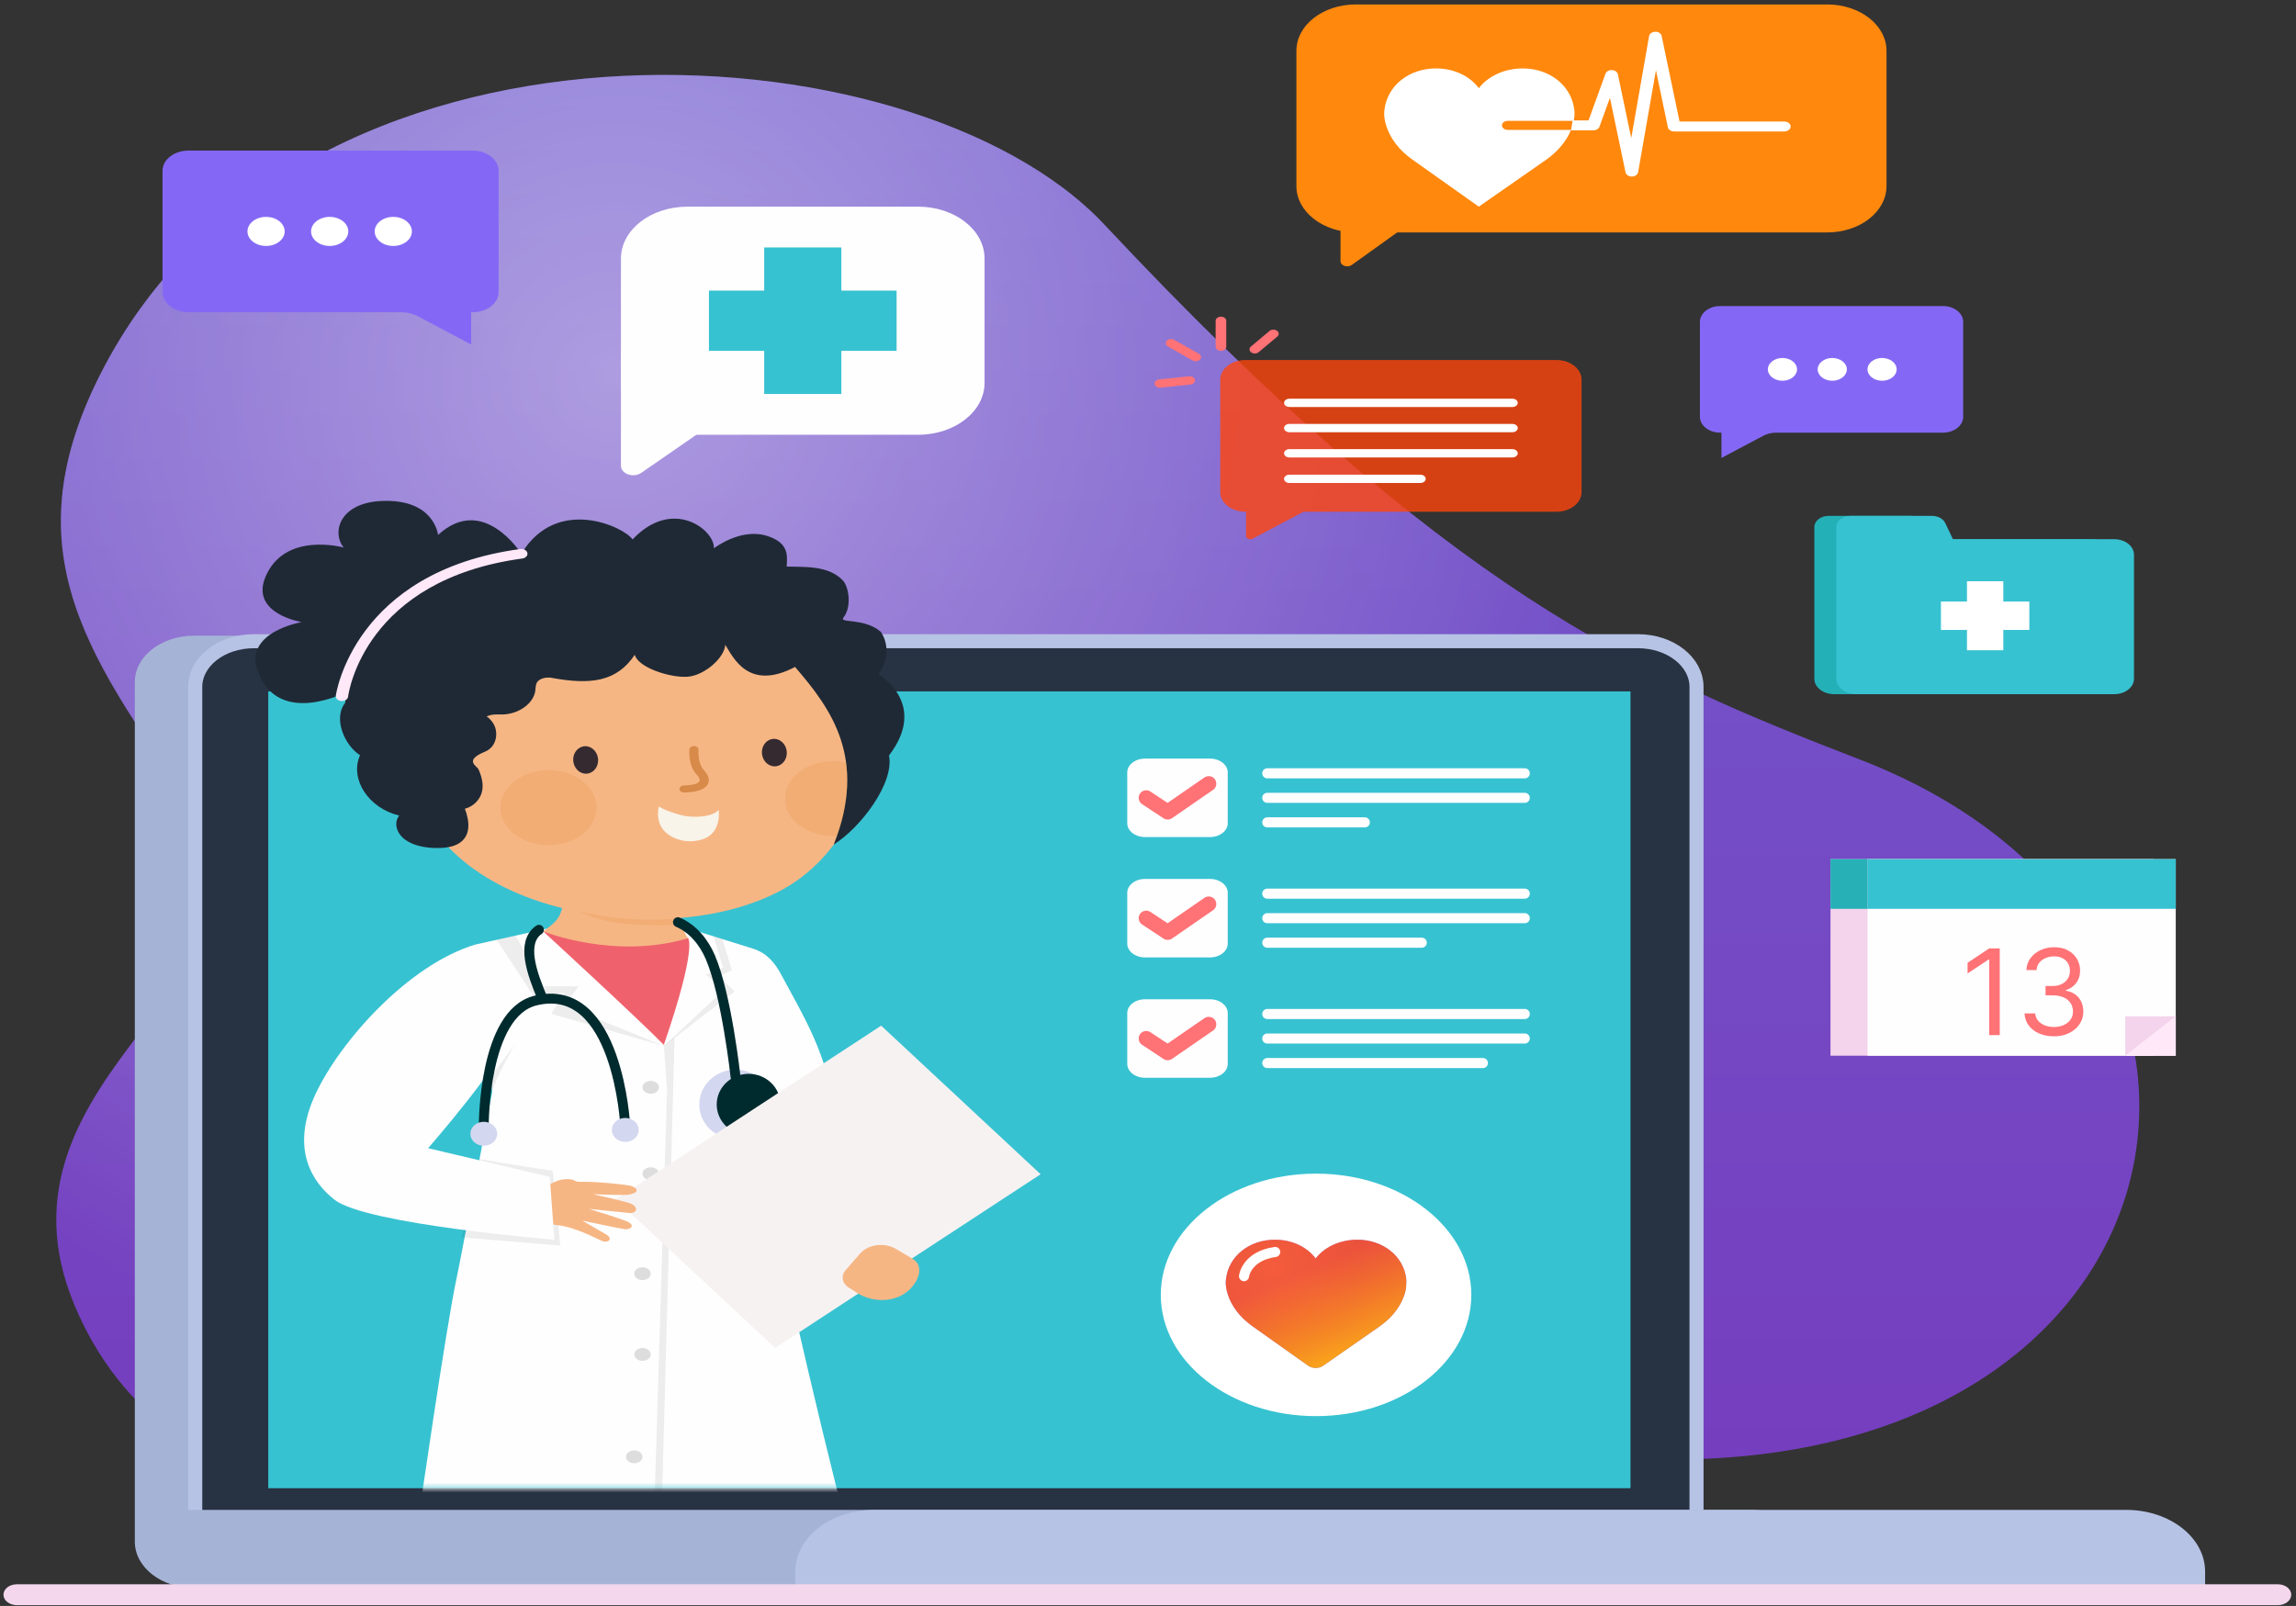 <svg width="456" height="319" viewBox="0 0 456 319" fill="none" xmlns="http://www.w3.org/2000/svg">
<rect x="0" y="0" width="456" height="319" fill="#333333" stroke="none"/>
<path d="M369.458 150.905C325.007 133.726 287.701 117.581 219.333 44.613C181.399 4.126 58.873 -3.067 19.798 74.588C1.768 110.42 18.264 131.397 39.556 162.162C60.85 192.929 -4.475 213.079 14.77 259.199C50.851 345.666 225.177 272.165 294.089 285.926C433.312 313.728 466.198 188.291 369.458 150.905Z" fill="url(#paint0_linear_426_4886)" fill-opacity="0.8"/>
<path d="M369.458 150.905C325.007 133.726 287.701 117.581 219.333 44.613C181.399 4.126 58.873 -3.067 19.798 74.588C1.768 110.42 18.264 131.397 39.556 162.162C60.85 192.929 -4.475 213.079 14.77 259.199C50.851 345.666 225.177 272.165 294.089 285.926C433.312 313.728 466.198 188.291 369.458 150.905Z" fill="url(#paint1_radial_426_4886)" fill-opacity="0.7"/>
<path d="M317.678 315.437H38.545C32.045 315.437 26.777 311.321 26.777 306.246V135.464C26.777 130.388 32.045 126.273 38.545 126.273H316.671C323.171 126.273 328.439 130.389 328.439 135.464V307.032C328.439 311.674 323.622 315.437 317.678 315.437Z" fill="#A5B4D6"/>
<path d="M326.305 314.34H50.408C43.984 314.34 38.777 310.273 38.777 305.256V136.455C38.777 131.438 43.984 127.371 50.408 127.371H325.309C331.733 127.371 336.94 131.438 336.94 136.455V306.034C336.941 310.621 332.179 314.34 326.305 314.34Z" fill="#273242" stroke="#B7C3E5" stroke-width="2.789" stroke-miterlimit="10"/>
<path d="M323.827 137.34H53.277V295.619H323.827V137.34Z" fill="#37C2D1"/>
<path d="M362.995 315.437H47.051L34.23 312.293C34.23 305.462 28.374 299.924 36.964 299.924H347.443C356.033 299.924 362.995 305.462 362.995 312.293V315.437Z" fill="#A5B4D6"/>
<path d="M437.947 315.437H157.953V312.181C157.953 305.412 164.98 299.924 173.647 299.924H422.254C430.921 299.924 437.947 305.412 437.947 312.181V315.437Z" fill="#B7C3E5"/>
<mask id="mask0_426_4886" style="mask-type:luminance" maskUnits="userSpaceOnUse" x="46" y="94" width="167" height="202">
<path d="M212.186 94.476H46.434V295.619H212.186V94.476Z" fill="white"/>
</mask>
<g mask="url(#mask0_426_4886)">
<path d="M149.653 159.56C152.156 147.567 141.737 136.259 126.381 134.303C111.025 132.348 96.548 140.486 94.044 152.48C91.541 164.474 101.96 175.781 117.316 177.737C132.672 179.692 147.15 171.554 149.653 159.56Z" fill="#222937"/>
<path d="M97.758 216.894C97.758 216.894 91.831 248.472 90.641 254.098C88.52 264.122 83.156 301.384 83.156 301.384C83.156 301.384 110.303 305.929 131.241 306.376C152.18 306.822 167.604 304.929 168.325 303.953C162.261 281.428 152.294 236.263 152.294 236.263L152.098 221.187L158.121 249.005L165.12 248.617C165.12 248.617 166.942 235.689 165.613 221.037C164.582 209.686 159.499 201.76 155.172 193.636C153.983 191.404 152.392 189.327 149.518 188.43L133.746 183.507L110.135 184.133L94.415 187.626" fill="#FFFEFF"/>
<path d="M141.221 161.237C141.221 162.738 139.664 163.954 137.743 163.954C135.822 163.954 134.266 162.738 134.266 161.237C134.266 159.737 135.823 158.521 137.743 158.521C139.664 158.521 141.221 159.737 141.221 161.237Z" fill="#8C4B5A"/>
<path d="M109.303 161.237C109.303 162.738 107.746 163.954 105.825 163.954C103.904 163.954 102.348 162.738 102.348 161.237C102.348 159.737 103.905 158.521 105.825 158.521C107.746 158.521 109.303 159.737 109.303 161.237Z" fill="#8C4B5A"/>
<path d="M104.121 151.92L107.343 167.24C107.781 169.095 109.219 172.513 111.263 174.142C111.263 174.142 119.886 178.142 122.839 178.205C125.826 178.269 126.99 178.409 129.141 176.469L134.558 172.905C136.042 171.567 137.333 168.025 137.657 166.108L139.651 155.37L132.103 144.942L113.496 146.941L104.121 151.92Z" fill="#8C4B5A"/>
<path d="M123.396 165.091H120.376C119.823 165.091 119.375 164.741 119.375 164.309C119.375 163.877 119.823 163.527 120.376 163.527H123.396C123.949 163.527 124.397 163.877 124.397 164.309C124.397 164.741 123.949 165.091 123.396 165.091Z" fill="#733E4C"/>
<path d="M120.412 158.205L120.359 164.537C120.359 165.173 121.019 165.688 121.832 165.688C122.646 165.688 123.305 165.173 123.305 164.537L123.358 158.205H120.412Z" fill="#733E4C"/>
<path d="M114.124 157.013H109.727C109.377 157.013 109.094 156.792 109.094 156.518V156.516C109.094 156.243 109.377 156.021 109.727 156.021H114.124C114.475 156.021 114.758 156.243 114.758 156.516V156.518C114.758 156.792 114.475 157.013 114.124 157.013Z" fill="#222937"/>
<path d="M132.124 157.013H127.727C127.377 157.013 127.094 156.792 127.094 156.518V156.516C127.094 156.243 127.377 156.021 127.727 156.021H132.124C132.475 156.021 132.758 156.243 132.758 156.516V156.518C132.758 156.792 132.475 157.013 132.124 157.013Z" fill="#222937"/>
<path d="M127.616 150.858C127.616 150.858 112.825 151.341 110.947 152.753C110.318 153.226 109.524 153.937 108.744 154.673C106.784 156.526 105.613 158.81 105.406 161.208C105.406 161.208 103.08 157.801 103.23 156.517C103.379 155.232 102.366 148.607 107.808 143.486C115.24 136.494 137.519 137.275 141.691 150.706C142.412 153.031 140.45 152.898 140.379 156.704C140.308 160.577 137.742 160.295 137.742 160.295C137.742 160.295 136.994 158.642 135.355 155.746C134.054 153.448 132.708 151.271 127.616 150.858Z" fill="#222937"/>
<path d="M113.495 159.454C113.495 159.792 113.143 160.066 112.71 160.066C112.277 160.066 111.926 159.792 111.926 159.454C111.926 159.116 112.277 158.841 112.71 158.841C113.143 158.84 113.495 159.115 113.495 159.454Z" fill="#222937"/>
<path d="M130.709 159.454C130.709 159.792 130.358 160.066 129.925 160.066C129.492 160.066 129.141 159.792 129.141 159.454C129.141 159.116 129.492 158.841 129.925 158.841C130.358 158.84 130.709 159.115 130.709 159.454Z" fill="#222937"/>
<path d="M107.863 184.992C107.863 184.992 126.565 202.183 131.84 207.555C138.531 188.099 136.665 186.356 136.665 186.356L107.863 184.992Z" fill="#EF626D"/>
<path d="M104.949 148.617C104.949 148.617 111.45 153.584 119.312 155.826C123.762 157.094 137.744 160.296 137.744 160.296L134.549 146.874L104.949 148.617Z" fill="#222937"/>
<path d="M111.826 179.209C111.511 182.167 110.352 183.319 107.863 184.993C107.863 184.993 122.018 190.747 136.666 186.357C136.666 186.357 135.345 184.851 135.296 182.004C135.296 182.004 112.144 176.251 111.826 179.209Z" fill="#F6B684"/>
<path d="M116.788 117.084C116.788 117.084 108.899 118.244 100.495 121.668C91.877 125.18 82.716 131.071 80.957 140.537C79.942 145.987 80.222 151.302 81.786 156.22C85.583 168.172 96.96 177.778 115.765 181.269C129.038 183.732 143.625 182.831 154.785 177.042C165.943 171.255 173.199 158.367 171.185 147.332C169.173 136.296 163.089 130.255 153.454 124.827C143.82 119.4 131.108 116.802 116.788 117.084Z" fill="#F6B684"/>
<path d="M135.798 157.435C135.333 157.416 134.953 157.124 134.934 156.754C134.914 156.363 135.306 156.034 135.807 156.017C136.106 156.007 136.988 155.964 137.472 155.875C138.261 155.729 138.771 155.483 138.911 155.186C139.061 154.868 138.839 154.363 138.303 153.795C136.649 152.045 136.901 148.984 136.912 148.855C136.947 148.465 137.379 148.176 137.881 148.197C138.382 148.224 138.758 148.563 138.725 148.953C138.661 149.692 138.721 151.849 139.765 152.953C140.94 154.197 140.876 155.119 140.617 155.675C140.365 156.211 139.687 156.921 137.891 157.254C137.15 157.391 136.006 157.431 135.878 157.434C135.849 157.437 135.824 157.436 135.798 157.435Z" fill="#D78A49"/>
<path d="M174.431 133.943C174.431 133.943 177.738 129.806 174.945 125.514C171.586 122.628 166.517 123.894 167.532 122.641C169.156 120.636 168.647 116.606 167.373 115.274C164.457 112.227 159.585 112.667 156.237 112.543C156.372 110.334 156.699 107.913 152.507 106.501C148.557 105.17 144.336 107.085 141.78 108.901C141.999 105.312 133.64 98.67 125.627 107.158C124.069 104.742 110.638 98.285 103.538 110C100.789 108.804 90.385 106.922 83.519 113.187C81.079 115.413 80.667 117.265 80.262 120.18C73.598 119.931 65.556 129.021 70.548 134.753C72.727 137.253 72.107 135.104 68.513 139.67C66.164 142.657 68.353 148.006 71.506 150.02C69.399 154.743 73.165 160.543 79.288 162.003C78.106 163.508 78.818 165.603 80.477 166.803C82.135 168.003 84.495 168.439 86.757 168.455C88.322 168.465 89.979 168.269 91.193 167.497C93.623 165.954 93.216 162.996 92.329 160.652C94.144 160.164 95.371 158.751 95.722 157.276C96.072 155.803 95.672 154.28 95.055 152.861C94.717 152.088 92.049 151.083 96.341 149.306C98.438 148.439 98.957 146.05 98.262 144.278C97.961 143.517 97.386 142.84 96.651 142.289C96.883 142.22 97.062 142.162 97.163 142.126C97.978 141.83 98.926 141.944 99.824 141.923C103.063 141.851 106.011 139.696 106.318 137.177C106.401 136.5 106.347 135.745 106.918 135.234C107.543 134.674 108.651 134.483 109.576 134.653C117.347 136.077 122.487 135.418 126.063 130.07C126.782 132.648 133.106 134.642 136.474 134.435C139.843 134.227 143.856 130.725 144.048 128.092C145.616 130.565 148.634 137.365 157.899 132.482C165.163 140.889 172.29 150.72 165.587 167.766C170.919 164.407 177.654 155.575 176.562 150.071C184.507 139.668 174.431 133.943 174.431 133.943Z" fill="#1F2935"/>
<path opacity="0.32" d="M99.406 160.081C99.155 164.197 103.224 167.692 108.492 167.889C113.762 168.084 118.236 164.906 118.487 160.79C118.736 156.674 114.668 153.179 109.399 152.983C104.131 152.788 99.656 155.967 99.406 160.081Z" fill="#E59A53"/>
<path opacity="0.32" d="M166.301 165.836C166.152 166.227 165.54 166.103 165 166.085C159.729 165.889 155.662 162.393 155.913 158.278C156.163 154.161 160.637 150.984 165.907 151.18C166.68 151.207 167.325 151.312 168.037 151.474C168.037 151.474 169.213 158.13 166.301 165.836Z" fill="#E59A53"/>
<path d="M118.791 150.89C118.857 152.398 117.804 153.652 116.438 153.688C115.071 153.726 113.911 152.532 113.843 151.025C113.777 149.518 114.828 148.264 116.195 148.228C117.561 148.189 118.722 149.381 118.791 150.89Z" fill="#352A30"/>
<path d="M156.265 149.431C156.333 150.94 155.28 152.192 153.914 152.228C152.549 152.267 151.386 151.073 151.319 149.567C151.253 148.057 152.305 146.804 153.672 146.767C155.037 146.731 156.198 147.923 156.265 149.431Z" fill="#352A30"/>
<path opacity="0.32" d="M135.282 182.369C135.282 182.369 125.633 183.679 115.051 180.988C116.216 181.631 120.991 184.443 135.49 183.702L135.282 182.369Z" fill="#E59A53"/>
<path d="M130.866 160.144C131.084 160.625 134.819 161.936 136.262 162.123C139.083 162.49 141.784 162.027 142.733 160.859C142.733 160.859 143.474 165.57 139.356 166.774C136.132 167.715 133.301 166.507 131.977 165.113C130.007 163.045 130.866 160.144 130.866 160.144Z" fill="#F8F4E9"/>
<path d="M87.003 106.269C87.003 106.269 86.306 99.105 75.901 99.51C67.319 99.844 65.862 105.855 68.266 108.763C68.266 108.763 56.494 105.467 52.706 114.634C49.686 121.944 59.911 123.569 59.911 123.569C59.911 123.569 48.38 125.527 51.17 133.272C55.256 144.617 68.931 137.407 68.931 137.407C68.931 137.407 65.658 147.133 78.708 145.142C91.758 143.152 104.397 120.018 104.397 120.018L103.536 110C103.536 110 95.985 97.974 87.003 106.269Z" fill="#1F2935"/>
<path d="M67.863 139.252C68.505 139.273 69.066 138.899 69.13 138.392C69.254 137.446 72.511 115.169 103.747 110.943C104.413 110.853 104.859 110.359 104.743 109.839C104.63 109.318 103.996 108.969 103.327 109.059C70.228 113.537 66.725 137.955 66.693 138.202C66.628 138.728 67.118 139.195 67.789 139.249C67.813 139.25 67.838 139.251 67.863 139.252Z" fill="#FFE8F8"/>
<path opacity="0.07" d="M129.742 306.345L132.476 216.703L131.842 207.555L133.975 206.16L131.242 306.376L129.742 306.345Z" fill="#030303"/>
<path opacity="0.13" d="M130.875 215.992C130.875 216.697 130.143 217.268 129.24 217.268C128.337 217.268 127.605 216.697 127.605 215.992C127.605 215.287 128.337 214.715 129.24 214.715C130.142 214.716 130.875 215.287 130.875 215.992Z" fill="#030303"/>
<path opacity="0.13" d="M129.238 253.005C129.238 253.71 128.506 254.282 127.603 254.282C126.7 254.282 125.969 253.71 125.969 253.005C125.969 252.3 126.7 251.728 127.603 251.728C128.505 251.728 129.238 252.3 129.238 253.005Z" fill="#030303"/>
<path opacity="0.13" d="M129.238 269.042C129.238 269.748 128.506 270.319 127.603 270.319C126.7 270.319 125.969 269.748 125.969 269.042C125.969 268.338 126.7 267.766 127.603 267.766C128.505 267.767 129.238 268.338 129.238 269.042Z" fill="#030303"/>
<path opacity="0.13" d="M127.605 289.386C127.605 290.091 126.874 290.662 125.971 290.662C125.067 290.662 124.336 290.091 124.336 289.386C124.336 288.681 125.067 288.109 125.971 288.109C126.874 288.109 127.605 288.681 127.605 289.386Z" fill="#030303"/>
<path opacity="0.13" d="M130.875 233.146C130.875 233.852 130.143 234.423 129.24 234.423C128.337 234.423 127.605 233.852 127.605 233.146C127.605 232.442 128.337 231.87 129.24 231.87C130.142 231.87 130.875 232.441 130.875 233.146Z" fill="#030303"/>
<path opacity="0.07" d="M102.396 185.853L108.037 195.926H114.931L112.099 199.757L132.014 207.821L109.478 201.382L112.099 197.225L105.999 197.907L98.66 186.683L102.396 185.853Z" fill="#030303"/>
<path opacity="0.07" d="M141.721 185.995L143.591 192.207L140.16 193.62L143.84 196.539L131.828 207.821L145.898 196.949L142.779 193.912L145.372 192.743L143.466 186.54L141.721 185.995Z" fill="#030303"/>
<path d="M138.883 219.4C138.883 223.226 142.105 226.325 146.082 226.325C150.057 226.325 153.278 223.225 153.278 219.4C153.278 215.574 150.057 212.473 146.082 212.473C142.105 212.473 138.883 215.575 138.883 219.4Z" fill="#D3D7EF"/>
<path d="M142.344 219.4C142.344 222.764 145.179 225.491 148.675 225.491C152.172 225.491 155.005 222.764 155.005 219.4C155.005 216.035 152.172 213.309 148.675 213.309C145.178 213.309 142.344 216.035 142.344 219.4Z" fill="#002B2E"/>
<path d="M146.083 213.921C146.083 213.921 144.326 197.682 141.063 190.111C139.842 187.271 137.714 184.514 134.641 183.185" stroke="#002B2E" stroke-width="1.964" stroke-miterlimit="10" stroke-linecap="round" stroke-linejoin="round"/>
<path d="M175.006 203.738L122.281 238.246L153.95 267.764L206.675 233.256L175.006 203.738Z" fill="#F7F2F2"/>
<path d="M170.619 257.075L168.792 255.906C167.288 255.105 166.898 253.501 167.925 252.326L170.836 248.99C172.38 247.221 175.468 246.765 177.732 247.97L181.079 249.949C183.343 251.155 182.867 253.917 180.718 256.087C178.568 258.257 174.483 259.133 170.619 257.075Z" fill="#F6B684"/>
<path opacity="0.07" d="M95.246 230.219C100.698 231.244 109.778 232.553 109.778 232.553L111.275 247.427L91.672 245.793C91.672 245.793 95.097 232.072 95.246 230.219Z" fill="#030303"/>
<path d="M100.437 244.05C105.323 242.02 109.164 243.193 110.479 243.334C114.879 243.805 119.204 246.554 120.024 246.642C121.076 246.755 121.685 245.93 120.281 245.141C118.615 244.207 115.668 242.462 115.668 242.462C115.668 242.462 123.204 244.08 124.14 244.181C125.231 244.297 126.481 243.328 124.158 242.474C121.515 241.502 116.976 240.138 116.976 240.138C116.976 240.138 123.623 240.807 124.868 240.941C126.392 241.105 126.888 239.974 125.545 239.2C124.692 238.71 117.782 237.223 117.782 237.223C117.782 237.223 123.985 237.484 124.898 237.301C127.453 236.789 126.306 235.889 125.38 235.585C124.742 235.375 118.927 234.666 115.04 234.756C113.948 234.78 114.268 234.001 111.856 234.277C110.244 234.461 108.973 235.51 108.433 235.648C106.766 236.075 101.967 235.667 97.633 237.093" fill="#F6B684"/>
<path d="M109.181 233.779L110.108 246.259C110.108 246.259 72.713 243.219 66.45 238.327C62.363 235.135 57.395 228.513 62.709 217.225C67.649 206.727 81.148 191.604 94.415 187.625C100.108 191.472 101.45 197.315 101.45 205.254C100.25 210.679 85.025 228.078 85.025 228.078L109.181 233.779Z" fill="#FFFEFF"/>
<path opacity="0.07" d="M102.189 207.555C102.189 207.555 98.096 214.771 97.757 216.989L97.211 214.272L102.189 207.555Z" fill="#030303"/>
<path d="M107.705 198.249C105.636 193.323 103.424 187.205 107.036 184.694" stroke="#002B2E" stroke-width="1.964" stroke-miterlimit="10" stroke-linecap="round" stroke-linejoin="round"/>
<path d="M124.178 223.615C124.178 223.615 122.714 194.68 106.319 198.762C95.957 201.343 96.082 223.615 96.082 223.615" stroke="#002B2E" stroke-width="1.964" stroke-miterlimit="10" stroke-linecap="round" stroke-linejoin="round"/>
<path d="M121.512 224.45C121.512 225.766 122.706 226.833 124.178 226.833C125.652 226.833 126.847 225.767 126.847 224.45C126.847 223.135 125.652 222.068 124.178 222.068C122.706 222.068 121.512 223.135 121.512 224.45Z" fill="#D3D7EF"/>
<path d="M93.414 225.216C93.414 226.531 94.609 227.598 96.081 227.598C97.555 227.598 98.749 226.531 98.749 225.216C98.749 223.901 97.555 222.834 96.081 222.834C94.609 222.834 93.414 223.901 93.414 225.216Z" fill="#D3D7EF"/>
</g>
<path d="M452.396 318.851H3.342C1.876 318.851 0.688 317.922 0.688 316.777C0.688 315.632 1.876 314.704 3.342 314.704H452.396C453.862 314.704 455.051 315.632 455.051 316.777C455.051 317.922 453.862 318.851 452.396 318.851Z" fill="#F4D7EC"/>
<path d="M240.315 166.277H227.402C225.456 166.277 223.879 165.045 223.879 163.526V153.44C223.879 151.92 225.456 150.688 227.402 150.688H240.315C242.261 150.688 243.837 151.92 243.837 153.44V163.526C243.837 165.045 242.261 166.277 240.315 166.277Z" fill="#FFFEFF"/>
<path d="M227.648 158.483L231.912 161.296L240.065 155.67" stroke="#FF7276" stroke-width="3" stroke-miterlimit="10" stroke-linecap="round" stroke-linejoin="round"/>
<path d="M251.688 153.611H302.831" stroke="#FFFEFF" stroke-width="2" stroke-miterlimit="10" stroke-linecap="round" stroke-linejoin="round"/>
<path d="M251.688 158.483H302.831" stroke="#FFFEFF" stroke-width="2" stroke-miterlimit="10" stroke-linecap="round" stroke-linejoin="round"/>
<path d="M251.688 163.354H271.064" stroke="#FFFEFF" stroke-width="2" stroke-miterlimit="10" stroke-linecap="round" stroke-linejoin="round"/>
<path d="M240.315 190.183H227.402C225.456 190.183 223.879 188.952 223.879 187.432V177.346C223.879 175.827 225.456 174.594 227.402 174.594H240.315C242.261 174.594 243.837 175.826 243.837 177.346V187.432C243.837 188.951 242.261 190.183 240.315 190.183Z" fill="#FFFEFF"/>
<path d="M227.648 182.389L231.912 185.202L240.065 179.576" stroke="#FF7276" stroke-width="3" stroke-miterlimit="10" stroke-linecap="round" stroke-linejoin="round"/>
<path d="M251.688 177.517H302.831" stroke="#FFFEFF" stroke-width="2" stroke-miterlimit="10" stroke-linecap="round" stroke-linejoin="round"/>
<path d="M251.688 182.389H302.831" stroke="#FFFEFF" stroke-width="2" stroke-miterlimit="10" stroke-linecap="round" stroke-linejoin="round"/>
<path d="M251.688 187.26H282.374" stroke="#FFFEFF" stroke-width="2" stroke-miterlimit="10" stroke-linecap="round" stroke-linejoin="round"/>
<path d="M240.315 214.088H227.402C225.456 214.088 223.879 212.857 223.879 211.337V201.251C223.879 199.731 225.456 198.5 227.402 198.5H240.315C242.261 198.5 243.837 199.731 243.837 201.251V211.337C243.837 212.857 242.261 214.088 240.315 214.088Z" fill="#FFFEFF"/>
<path d="M227.648 206.294L231.912 209.107L240.065 203.482" stroke="#FF7276" stroke-width="3" stroke-miterlimit="10" stroke-linecap="round" stroke-linejoin="round"/>
<path d="M251.688 201.423H302.831" stroke="#FFFEFF" stroke-width="2" stroke-miterlimit="10" stroke-linecap="round" stroke-linejoin="round"/>
<path d="M251.688 206.294H302.831" stroke="#FFFEFF" stroke-width="2" stroke-miterlimit="10" stroke-linecap="round" stroke-linejoin="round"/>
<path d="M251.688 211.165H294.516" stroke="#FFFEFF" stroke-width="2" stroke-miterlimit="10" stroke-linecap="round" stroke-linejoin="round"/>
<path d="M261.375 281.301C278.405 281.301 292.211 270.518 292.211 257.216C292.211 243.915 278.405 233.132 261.375 233.132C244.345 233.132 230.539 243.915 230.539 257.216C230.539 270.518 244.345 281.301 261.375 281.301Z" fill="white"/>
<path d="M279.207 256.078C279.312 255.408 279.323 254.193 279.29 254.032C278.766 249.526 274.683 246.257 269.572 246.257C266.168 246.257 263.051 247.688 261.297 249.981C259.558 247.658 256.569 246.256 253.218 246.256C248.109 246.256 244.025 249.525 243.502 254.031C243.46 254.23 243.29 255.278 243.807 256.986C244.551 259.45 246.271 261.691 248.779 263.466L259.811 271.286C260.651 271.881 261.93 271.885 262.777 271.296L274.012 263.467C276.224 261.902 277.819 259.974 278.676 257.851C278.676 257.851 279.068 256.971 279.207 256.078Z" fill="#8468F5" fill-opacity="0.8"/>
<path d="M279.207 256.078C279.312 255.408 279.323 254.193 279.29 254.032C278.766 249.526 274.683 246.257 269.572 246.257C266.168 246.257 263.051 247.688 261.297 249.981C259.558 247.658 256.569 246.256 253.218 246.256C248.109 246.256 244.025 249.525 243.502 254.031C243.46 254.23 243.29 255.278 243.807 256.986C244.551 259.45 246.271 261.691 248.779 263.466L259.811 271.286C260.651 271.881 261.93 271.885 262.777 271.296L274.012 263.467C276.224 261.902 277.819 259.974 278.676 257.851C278.676 257.851 279.068 256.971 279.207 256.078Z" fill="url(#paint2_radial_426_4886)" fill-opacity="0.7"/>
<path d="M279.207 256.078C279.312 255.408 279.323 254.193 279.29 254.032C278.766 249.526 274.683 246.257 269.572 246.257C266.168 246.257 263.051 247.688 261.297 249.981C259.558 247.658 256.569 246.256 253.218 246.256C248.109 246.256 244.025 249.525 243.502 254.031C243.46 254.23 243.29 255.278 243.807 256.986C244.551 259.45 246.271 261.691 248.779 263.466L259.811 271.286C260.651 271.881 261.93 271.885 262.777 271.296L274.012 263.467C276.224 261.902 277.819 259.974 278.676 257.851C278.676 257.851 279.068 256.971 279.207 256.078Z" fill="url(#paint3_linear_426_4886)"/>
<path d="M247.07 253.499C247.07 253.499 247.525 249.51 253.265 248.692" stroke="white" stroke-width="2" stroke-miterlimit="10" stroke-linecap="round" stroke-linejoin="round"/>
<path d="M182.342 86.362H136.524C129.234 86.362 123.324 81.746 123.324 76.053V51.362C123.324 45.669 129.234 41.053 136.524 41.053H182.342C189.631 41.053 195.541 45.669 195.541 51.362V76.053C195.541 81.746 189.631 86.362 182.342 86.362Z" fill="#FFFEFF"/>
<path d="M123.324 69.989V92.508C123.324 94.142 125.795 95.012 127.362 93.927L141.196 84.358L123.324 69.989Z" fill="#FFFEFF"/>
<path d="M178.069 57.723H167.096V49.153H151.773V57.723H140.801V69.692H151.773V78.262H167.096V69.692H178.069V57.723Z" fill="#37C2D1"/>
<path d="M309.121 71.516H247.333C244.58 71.516 242.348 73.259 242.348 75.41V97.758C242.348 99.909 244.58 101.652 247.333 101.652C247.417 101.652 247.485 101.705 247.485 101.771V106.475C247.485 106.992 248.224 107.298 248.772 107.008L258.888 101.652H309.121C311.874 101.652 314.107 99.909 314.107 97.758V75.41C314.107 73.259 311.874 71.516 309.121 71.516Z" fill="#FF450D" fill-opacity="0.8"/>
<path d="M300.381 80.849H256.074C255.493 80.849 255.02 80.48 255.02 80.025C255.02 79.571 255.493 79.201 256.074 79.201H300.381C300.963 79.201 301.436 79.571 301.436 80.025C301.436 80.48 300.964 80.849 300.381 80.849Z" fill="#FEFEFE"/>
<path d="M300.381 85.858H256.074C255.493 85.858 255.02 85.489 255.02 85.034C255.02 84.579 255.493 84.21 256.074 84.21H300.381C300.963 84.21 301.436 84.58 301.436 85.034C301.436 85.489 300.964 85.858 300.381 85.858Z" fill="#FEFEFE"/>
<path d="M300.381 90.868H256.074C255.493 90.868 255.02 90.499 255.02 90.044C255.02 89.59 255.493 89.22 256.074 89.22H300.381C300.963 89.22 301.436 89.59 301.436 90.044C301.436 90.499 300.964 90.868 300.381 90.868Z" fill="#FEFEFE"/>
<path d="M282.096 95.942H256.074C255.493 95.942 255.02 95.573 255.02 95.118C255.02 94.662 255.493 94.294 256.074 94.294H282.096C282.678 94.294 283.151 94.663 283.151 95.118C283.151 95.573 282.678 95.942 282.096 95.942Z" fill="#FEFEFE"/>
<path d="M230.354 77.014C229.834 77.014 229.381 76.713 229.31 76.298C229.233 75.847 229.638 75.433 230.216 75.373L236.151 74.755C236.736 74.696 237.259 75.012 237.335 75.463C237.412 75.914 237.006 76.328 236.429 76.388L230.495 77.006C230.447 77.011 230.4 77.014 230.354 77.014Z" fill="#FF7276"/>
<path d="M237.473 71.76C237.259 71.76 237.043 71.709 236.856 71.604L231.972 68.844C231.5 68.577 231.394 68.062 231.735 67.693C232.077 67.324 232.736 67.241 233.208 67.508L238.092 70.269C238.564 70.536 238.669 71.051 238.328 71.42C238.122 71.642 237.8 71.76 237.473 71.76Z" fill="#FF7276"/>
<path d="M242.488 69.701C241.906 69.701 241.434 69.332 241.434 68.877V63.727C241.434 63.271 241.906 62.903 242.488 62.903C243.071 62.903 243.543 63.271 243.543 63.727V68.877C243.543 69.332 243.071 69.701 242.488 69.701Z" fill="#FF7276"/>
<path d="M249.214 70.215C248.956 70.215 248.699 70.142 248.495 69.993C248.07 69.683 248.046 69.161 248.444 68.829L252.136 65.739C252.534 65.406 253.199 65.388 253.627 65.699C254.053 66.01 254.076 66.531 253.678 66.864L249.986 69.954C249.777 70.127 249.496 70.215 249.214 70.215Z" fill="#FF7276"/>
<path d="M341.64 60.795H385.878C388.099 60.795 389.9 62.201 389.9 63.936V82.803C389.9 84.538 388.099 85.944 385.878 85.944H352.75C351.85 85.944 350.97 86.155 350.225 86.549L341.891 90.966V85.944H341.639C339.417 85.944 337.617 84.538 337.617 82.803V63.936C337.618 62.201 339.419 60.795 341.64 60.795Z" fill="#8468F5"/>
<path d="M356.899 73.37C356.899 74.618 355.603 75.631 354.004 75.631C352.406 75.631 351.109 74.618 351.109 73.37C351.109 72.121 352.405 71.109 354.004 71.109C355.603 71.109 356.899 72.12 356.899 73.37Z" fill="white"/>
<path d="M366.794 73.37C366.794 74.618 365.498 75.631 363.899 75.631C362.3 75.631 361.004 74.618 361.004 73.37C361.004 72.121 362.3 71.109 363.899 71.109C365.498 71.109 366.794 72.12 366.794 73.37Z" fill="white"/>
<path d="M376.688 73.37C376.688 74.618 375.392 75.631 373.793 75.631C372.195 75.631 370.898 74.618 370.898 73.37C370.898 72.121 372.195 71.109 373.793 71.109C375.392 71.109 376.688 72.12 376.688 73.37Z" fill="white"/>
<path d="M93.894 29.916H37.416C34.58 29.916 32.281 31.711 32.281 33.926V58.013C32.281 60.228 34.58 62.023 37.416 62.023H79.71C80.859 62.023 81.982 62.292 82.933 62.797L93.572 68.436V62.024H93.893C96.729 62.024 99.029 60.228 99.029 58.013V33.926C99.029 31.711 96.729 29.916 93.894 29.916Z" fill="#8468F5"/>
<path d="M74.414 45.97C74.414 47.563 76.069 48.856 78.109 48.856C80.15 48.856 81.805 47.563 81.805 45.97C81.805 44.376 80.15 43.083 78.109 43.083C76.069 43.083 74.414 44.376 74.414 45.97Z" fill="white"/>
<path d="M61.781 45.97C61.781 47.563 63.436 48.856 65.477 48.856C67.517 48.856 69.172 47.563 69.172 45.97C69.172 44.376 67.517 43.083 65.477 43.083C63.436 43.083 61.781 44.376 61.781 45.97Z" fill="white"/>
<path d="M49.148 45.97C49.148 47.563 50.803 48.856 52.844 48.856C54.885 48.856 56.539 47.563 56.539 45.97C56.539 44.376 54.885 43.083 52.844 43.083C50.803 43.083 49.148 44.376 49.148 45.97Z" fill="white"/>
<path d="M362.886 46.171H269.259C262.75 46.171 257.473 42.049 257.473 36.965V10.088C257.473 5.004 262.75 0.882 269.259 0.882H362.886C369.395 0.882 374.672 5.004 374.672 10.088V36.965C374.672 42.049 369.395 46.171 362.886 46.171Z" fill="#FF880D"/>
<path d="M312.336 23.919H315.492L318.862 14.638C319.023 14.194 319.546 13.892 320.148 13.922C320.738 13.948 321.227 14.291 321.321 14.748L323.976 27.434L327.519 7.163C327.603 6.68 328.128 6.317 328.753 6.31C329.362 6.276 329.915 6.656 330.015 7.137L333.568 24.142H354.371C355.067 24.142 355.633 24.584 355.633 25.128C355.633 25.672 355.067 26.114 354.371 26.114H332.495C331.876 26.114 331.35 25.764 331.25 25.287L328.881 13.95L325.339 34.216C325.254 34.699 324.729 35.062 324.105 35.068C324.099 35.068 324.094 35.068 324.088 35.068C323.47 35.068 322.942 34.719 322.842 34.241L319.744 19.435L317.66 25.174C317.506 25.598 317.01 25.891 316.446 25.891H312.012" fill="white"/>
<path d="M299.441 25.801C298.807 25.801 298.294 25.399 298.294 24.905C298.294 24.411 298.807 24.01 299.441 24.01H312.336C312.41 24.01 312.482 24.016 312.551 24.027C312.815 22.745 312.693 21.953 312.657 21.78C312.105 17.035 307.805 13.592 302.423 13.592C298.838 13.592 295.556 15.099 293.709 17.514C291.878 15.067 288.73 13.591 285.202 13.591C279.821 13.591 275.52 17.034 274.969 21.779C274.926 21.989 274.747 23.091 275.291 24.89C276.075 27.485 277.885 29.845 280.526 31.714L293.701 41.052L307.101 31.715C309.429 30.067 311.109 28.037 312.013 25.801H299.441Z" fill="white"/>
<path d="M266.234 39.436V51.857C266.234 52.758 267.598 53.237 268.462 52.64L279.087 45.023L266.234 39.436Z" fill="#FF880D"/>
<path d="M415.536 107.108H383.505L381.996 103.919C381.584 103.048 380.522 102.471 379.333 102.471H363.178C361.61 102.471 360.34 103.463 360.34 104.688V110.175V111.943V134.828C360.34 136.521 362.097 137.894 364.266 137.894H415.536C417.705 137.894 419.462 136.521 419.462 134.828V110.176C419.462 108.481 417.704 107.108 415.536 107.108Z" fill="#23B0B7"/>
<path d="M419.896 107.108H387.864L386.355 103.919C385.943 103.048 384.881 102.471 383.693 102.471H367.537C365.97 102.471 364.699 103.463 364.699 104.688V110.175V111.943V134.828C364.699 136.521 366.457 137.894 368.625 137.894H419.896C422.064 137.894 423.821 136.521 423.821 134.828V110.176C423.821 108.481 422.064 107.108 419.896 107.108Z" fill="#37C2D1"/>
<path d="M403.037 119.493H397.87V115.457H390.653V119.493H385.484V125.131H390.653V129.166H397.87V125.131H403.037V119.493Z" fill="white"/>
<path d="M427.754 209.707H420.979H363.543V170.658H427.754V209.707Z" fill="#F4D3EC"/>
<path d="M432.119 209.707H425.344H370.902V170.658H432.119V209.707Z" fill="#FFFEFF"/>
<path d="M432.119 170.658H370.902V180.532H432.119V170.658Z" fill="#37C2D1"/>
<path d="M397.164 188.392V205.619H395.078V190.579H394.977L390.771 193.372V191.252L395.078 188.392H397.164ZM407.939 205.855C406.829 205.855 405.839 205.664 404.97 205.283C404.106 204.901 403.419 204.371 402.909 203.693C402.404 203.009 402.13 202.215 402.085 201.312H404.204C404.249 201.867 404.44 202.347 404.776 202.751C405.113 203.149 405.553 203.457 406.097 203.676C406.641 203.895 407.244 204.004 407.906 204.004C408.646 204.004 409.302 203.875 409.874 203.617C410.446 203.359 410.895 203 411.22 202.54C411.545 202.081 411.708 201.548 411.708 200.942C411.708 200.309 411.551 199.751 411.237 199.268C410.923 198.78 410.463 198.399 409.857 198.124C409.251 197.849 408.511 197.712 407.636 197.712H406.257V195.862H407.636C408.321 195.862 408.921 195.738 409.437 195.491C409.958 195.245 410.365 194.897 410.656 194.448C410.953 194 411.102 193.473 411.102 192.867C411.102 192.284 410.973 191.776 410.715 191.344C410.457 190.913 410.093 190.576 409.622 190.335C409.156 190.094 408.607 189.973 407.973 189.973C407.378 189.973 406.818 190.083 406.291 190.301C405.769 190.515 405.343 190.826 405.012 191.235C404.681 191.639 404.502 192.127 404.474 192.699H402.455C402.489 191.796 402.76 191.005 403.271 190.327C403.781 189.642 404.448 189.11 405.273 188.728C406.103 188.347 407.014 188.156 408.007 188.156C409.072 188.156 409.986 188.372 410.749 188.804C411.511 189.23 412.097 189.794 412.507 190.495C412.916 191.196 413.121 191.953 413.121 192.766C413.121 193.736 412.866 194.563 412.355 195.247C411.851 195.932 411.164 196.405 410.295 196.669V196.804C411.382 196.983 412.232 197.446 412.843 198.192C413.455 198.932 413.76 199.849 413.76 200.942C413.76 201.879 413.505 202.72 412.995 203.466C412.49 204.206 411.8 204.789 410.925 205.215C410.051 205.642 409.055 205.855 407.939 205.855Z" fill="#FF7276"/>
<path d="M432.119 201.877V209.707H422.094" fill="#FFE8F8"/>
<path d="M422.094 209.707V201.877H432.119" fill="#F4D3EC"/>
<path d="M370.903 170.658H363.543V180.532H370.903V170.658Z" fill="#27B1B7"/>
<defs>
<linearGradient id="paint0_linear_426_4886" x1="218.029" y1="14.879" x2="218.029" y2="302.043" gradientUnits="userSpaceOnUse">
<stop stop-color="#8468F5"/>
<stop offset="1" stop-color="#863FE1"/>
</linearGradient>
<radialGradient id="paint1_radial_426_4886" cx="0" cy="0" r="1" gradientUnits="userSpaceOnUse" gradientTransform="translate(120.348 74.705) rotate(40.647) scale(287.773 290.908)">
<stop stop-color="white" stop-opacity="0.59"/>
<stop offset="0.698" stop-color="white" stop-opacity="0"/>
<stop offset="1" stop-color="white" stop-opacity="0"/>
</radialGradient>
<radialGradient id="paint2_radial_426_4886" cx="0" cy="0" r="1" gradientUnits="userSpaceOnUse" gradientTransform="translate(252.906 251.564) rotate(41.304) scale(25.198 25.555)">
<stop stop-color="white" stop-opacity="0.59"/>
<stop offset="0.698" stop-color="white" stop-opacity="0"/>
<stop offset="1" stop-color="white" stop-opacity="0"/>
</radialGradient>
<linearGradient id="paint3_linear_426_4886" x1="276.359" y1="290.313" x2="260.184" y2="251.95" gradientUnits="userSpaceOnUse">
<stop offset="0.52" stop-color="#FAAA19"/>
<stop offset="1" stop-color="#FF450D" stop-opacity="0.8"/>
</linearGradient>
</defs>
</svg>
